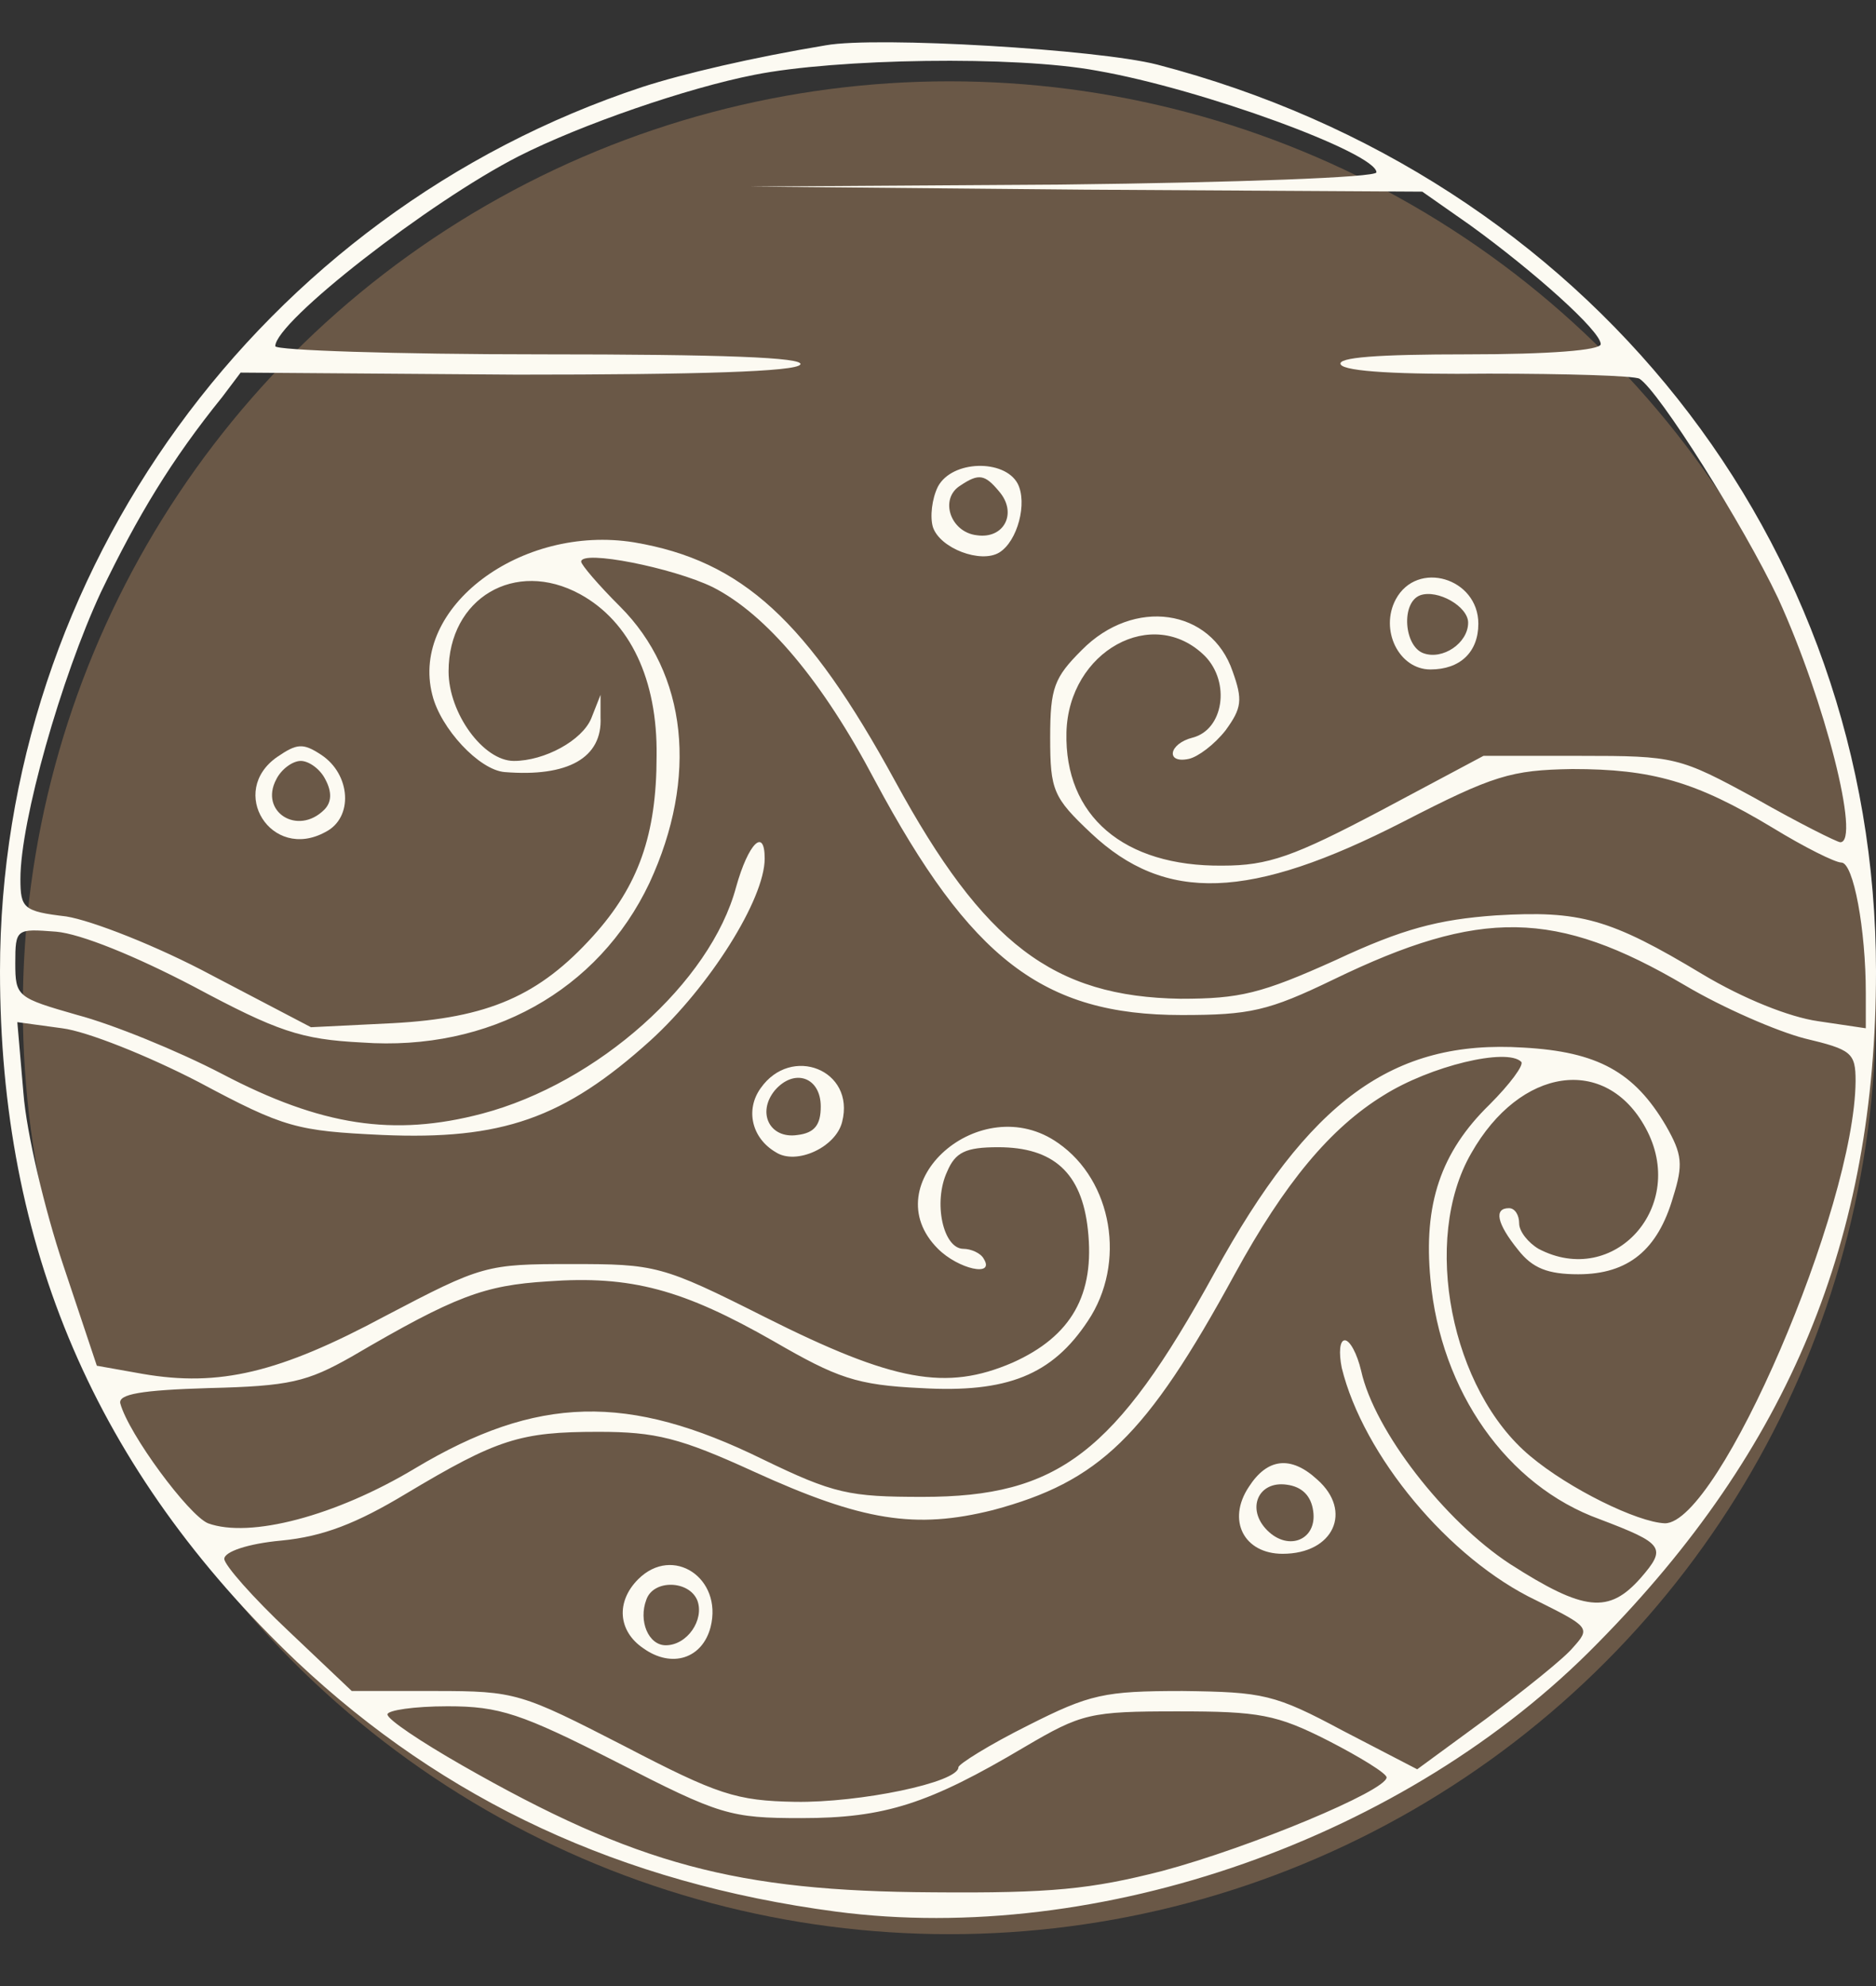 <svg width="34" height="36" viewBox="0 0 34 36" fill="none" xmlns="http://www.w3.org/2000/svg">
<rect x="0" y="0" width="34" height="36" fill="#333333" stroke="none"/>
<circle cx="17.207" cy="18.267" r="16.793" fill="#6A5847"/>
<path d="M14.967 0.821C13.637 1.042 12.38 1.337 11.641 1.577C4.73 3.861 0 10.366 0 17.607C0 22.6 1.737 26.654 5.377 30.118C8.057 32.642 11.253 34.135 15.152 34.651C19.92 35.277 25.5 33.324 28.955 29.786C32.429 26.267 34 22.453 34 17.607C34 9.813 28.752 3.198 20.973 1.171C19.901 0.895 15.891 0.655 14.967 0.821ZM19.883 1.282C21.786 1.613 24.946 2.774 24.946 3.124C24.946 3.217 22.396 3.309 19.273 3.345L13.582 3.382L19.679 3.438L25.777 3.474L26.646 4.083C27.791 4.912 29.011 5.999 29.011 6.238C29.011 6.349 28.087 6.423 26.59 6.423C24.964 6.423 24.225 6.478 24.299 6.607C24.373 6.736 25.371 6.791 26.978 6.773C28.383 6.773 29.621 6.81 29.713 6.865C30.064 7.086 31.598 9.518 32.226 10.845C33.076 12.706 33.723 15.267 33.353 15.267C33.298 15.267 32.596 14.917 31.82 14.475C30.434 13.719 30.36 13.701 28.641 13.701H26.886L25.02 14.696C23.449 15.525 22.987 15.691 22.155 15.691C20.363 15.709 19.291 14.788 19.328 13.277C19.365 11.803 20.899 10.955 21.841 11.895C22.303 12.374 22.174 13.222 21.62 13.369C21.176 13.48 21.121 13.848 21.546 13.756C21.712 13.719 22.008 13.498 22.211 13.24C22.506 12.835 22.525 12.687 22.34 12.171C21.952 11.029 20.548 10.826 19.605 11.784C19.107 12.282 19.033 12.466 19.033 13.369C19.033 14.327 19.088 14.456 19.772 15.101C21.121 16.372 22.654 16.317 25.426 14.898C27.071 14.051 27.385 13.959 28.494 13.94C29.935 13.94 30.729 14.161 32.134 15.009C32.706 15.359 33.261 15.635 33.372 15.635C33.593 15.635 33.815 16.852 33.815 17.994V18.639L32.947 18.51C32.429 18.436 31.598 18.104 30.859 17.662C29.177 16.649 28.641 16.501 27.108 16.593C26.073 16.667 25.426 16.833 24.206 17.404C22.858 18.012 22.47 18.104 21.398 18.104C19.088 18.068 17.831 17.109 16.224 14.161C14.635 11.25 13.452 10.163 11.493 9.831C9.442 9.5 7.428 11.011 7.835 12.595C7.983 13.203 8.685 13.959 9.147 13.995C10.292 14.088 10.921 13.738 10.884 13.001V12.595L10.717 13.019C10.551 13.424 9.867 13.793 9.313 13.793C8.759 13.793 8.13 12.927 8.13 12.171C8.13 10.845 9.332 10.126 10.514 10.771C11.42 11.268 11.918 12.319 11.9 13.701C11.9 15.138 11.567 16.059 10.754 16.962C9.775 18.049 8.851 18.454 7.114 18.547L5.636 18.62L3.843 17.681C2.846 17.146 1.663 16.686 1.201 16.612C0.425 16.52 0.37 16.465 0.37 15.93C0.37 14.88 1.109 12.282 1.829 10.734C2.495 9.352 3.104 8.339 4.028 7.196L4.361 6.754L9.368 6.791C12.676 6.791 14.431 6.736 14.505 6.607C14.579 6.478 13.083 6.423 9.812 6.423C7.151 6.423 4.989 6.349 4.989 6.275C4.989 5.833 7.779 3.659 9.405 2.83C10.533 2.258 12.454 1.595 13.674 1.356C15.152 1.061 18.404 1.005 19.883 1.282ZM12.916 10.642C13.896 11.139 14.912 12.356 15.854 14.143C17.591 17.386 18.903 18.399 21.416 18.399C22.654 18.399 22.987 18.326 24.17 17.754C26.83 16.465 28.198 16.483 30.545 17.865C31.228 18.27 32.208 18.694 32.706 18.823C33.556 19.026 33.63 19.081 33.63 19.597C33.612 21.9 31.154 27.612 30.175 27.612C29.676 27.594 28.438 26.986 27.736 26.396C26.295 25.198 25.759 22.471 26.664 20.905C27.551 19.339 29.103 19.118 29.824 20.445C30.6 21.863 29.251 23.356 27.884 22.637C27.699 22.527 27.533 22.324 27.533 22.177C27.533 22.029 27.459 21.9 27.348 21.9C27.071 21.9 27.126 22.177 27.514 22.656C27.773 22.987 28.05 23.098 28.604 23.098C29.51 23.098 30.046 22.656 30.323 21.697C30.508 21.108 30.489 20.924 30.194 20.408C29.621 19.431 28.955 19.063 27.607 18.989C25.241 18.841 23.726 19.947 22.008 23.079C20.215 26.341 19.18 27.133 16.723 27.133C15.392 27.133 15.115 27.078 13.822 26.451C11.383 25.254 9.738 25.29 7.521 26.617C6.079 27.483 4.527 27.888 3.77 27.612C3.418 27.465 2.328 25.991 2.18 25.438C2.143 25.272 2.55 25.198 3.788 25.161C5.248 25.125 5.562 25.051 6.375 24.59C8.26 23.485 8.777 23.3 9.923 23.227C11.438 23.116 12.38 23.374 14.025 24.314C15.171 24.977 15.522 25.106 16.686 25.161C18.256 25.254 19.07 24.922 19.716 23.945C20.419 22.895 20.16 21.403 19.18 20.721C17.776 19.726 15.817 21.458 17 22.637C17.37 23.006 18.035 23.153 17.831 22.821C17.776 22.711 17.591 22.637 17.462 22.637C17.092 22.637 16.908 21.79 17.166 21.237C17.314 20.887 17.499 20.795 18.09 20.795C19.088 20.795 19.605 21.255 19.716 22.287C19.846 23.466 19.421 24.222 18.349 24.701C17.148 25.217 16.205 25.051 13.859 23.872C11.992 22.932 11.882 22.913 10.348 22.913C8.814 22.913 8.74 22.932 6.985 23.853C5.063 24.885 3.973 25.143 2.587 24.904L1.755 24.756L1.146 22.932C0.813 21.937 0.48 20.537 0.425 19.818L0.314 18.528L1.127 18.639C1.571 18.694 2.679 19.136 3.603 19.615C5.155 20.445 5.377 20.5 6.929 20.573C9.091 20.666 10.219 20.279 11.789 18.86C12.861 17.883 13.859 16.299 13.859 15.562C13.859 14.991 13.563 15.285 13.341 16.078C12.879 17.81 10.828 19.634 8.74 20.186C7.133 20.61 5.821 20.408 4.028 19.468C3.215 19.044 2.033 18.565 1.404 18.399C0.314 18.086 0.277 18.068 0.277 17.459C0.277 16.833 0.296 16.833 1.016 16.888C1.46 16.925 2.458 17.331 3.511 17.883C5.026 18.694 5.451 18.841 6.56 18.897C8.87 19.063 10.847 17.957 11.771 16.004C12.658 14.088 12.454 12.208 11.235 10.992C10.847 10.605 10.533 10.237 10.533 10.181C10.533 9.96 12.196 10.292 12.916 10.642ZM27.57 19.247C27.625 19.302 27.366 19.652 26.997 20.021C26.11 20.887 25.796 21.826 25.925 23.19C26.11 25.217 27.311 26.93 28.992 27.538C30.157 27.981 30.212 28.054 29.732 28.607C29.159 29.252 28.715 29.215 27.366 28.349C26.184 27.575 24.909 25.935 24.669 24.848C24.595 24.535 24.465 24.295 24.373 24.295C24.28 24.295 24.262 24.517 24.317 24.793C24.705 26.378 26.258 28.257 27.847 29.012C28.808 29.491 28.826 29.51 28.512 29.86C28.346 30.063 27.625 30.634 26.941 31.15L25.685 32.071L24.336 31.371C23.098 30.708 22.895 30.671 21.435 30.652C20.012 30.652 19.753 30.708 18.626 31.279C17.924 31.629 17.37 31.979 17.37 32.034C17.37 32.311 15.577 32.679 14.413 32.661C13.341 32.642 13.009 32.532 11.309 31.647C9.442 30.689 9.35 30.652 7.89 30.652H6.375L5.229 29.565C4.583 28.957 4.065 28.367 4.065 28.257C4.065 28.128 4.49 27.981 5.1 27.925C5.858 27.852 6.467 27.612 7.354 27.078C9.017 26.083 9.424 25.954 10.847 25.954C11.882 25.954 12.325 26.064 13.655 26.672C15.633 27.575 16.593 27.723 17.998 27.372C19.92 26.857 20.77 26.046 22.377 23.098C23.283 21.439 24.114 20.445 25.075 19.855C25.925 19.32 27.311 18.989 27.57 19.247ZM11.179 31.942C13.046 32.9 13.23 32.956 14.524 32.956C16.039 32.956 16.834 32.697 18.571 31.666C19.605 31.058 19.753 31.021 21.342 31.021C22.821 31.021 23.135 31.076 24.077 31.555C24.65 31.85 25.13 32.145 25.13 32.218C25.13 32.458 22.654 33.49 21.065 33.914C19.772 34.245 19.051 34.319 16.908 34.301C13.36 34.282 11.53 33.803 8.371 31.997C7.632 31.574 7.022 31.168 7.022 31.076C7.022 31.002 7.502 30.929 8.112 30.929C9.054 30.929 9.442 31.058 11.179 31.942Z" fill="#FCFAF2"/>
<path d="M17 8.818C16.889 9.039 16.852 9.371 16.908 9.555C17.037 9.942 17.776 10.218 18.109 10.016C18.442 9.813 18.626 9.113 18.442 8.763C18.201 8.321 17.259 8.339 17 8.818ZM18.109 8.91C18.442 9.297 18.201 9.776 17.702 9.702C17.222 9.647 17.019 9.039 17.407 8.8C17.739 8.578 17.85 8.597 18.109 8.91Z" fill="#FCFAF2"/>
<path d="M25.297 10.863C25.001 11.416 25.352 12.135 25.925 12.135C26.461 12.135 26.793 11.822 26.793 11.306C26.793 10.476 25.685 10.145 25.297 10.863ZM26.608 11.287C26.608 11.656 26.147 11.969 25.796 11.84C25.444 11.711 25.389 10.919 25.74 10.79C26.054 10.679 26.608 10.992 26.608 11.287Z" fill="#FCFAF2"/>
<path d="M5.026 13.719C4.121 14.346 4.916 15.617 5.895 15.083C6.412 14.825 6.357 14.033 5.821 13.682C5.488 13.461 5.378 13.48 5.026 13.719ZM5.895 14.125C6.024 14.364 6.006 14.549 5.876 14.678C5.396 15.157 4.694 14.714 5.008 14.125C5.1 13.941 5.304 13.793 5.451 13.793C5.599 13.793 5.803 13.941 5.895 14.125Z" fill="#FCFAF2"/>
<path d="M13.785 19.726C13.508 20.113 13.619 20.629 14.062 20.887C14.432 21.126 15.152 20.795 15.263 20.334C15.503 19.394 14.339 18.934 13.785 19.726ZM14.875 20.058C14.875 20.389 14.764 20.537 14.45 20.574C13.951 20.647 13.711 20.168 14.044 19.763C14.395 19.358 14.875 19.523 14.875 20.058Z" fill="#FCFAF2"/>
<path d="M22.636 26.948C22.229 27.556 22.544 28.165 23.246 28.165C24.17 28.165 24.521 27.391 23.874 26.82C23.393 26.377 22.968 26.433 22.636 26.948ZM23.8 27.391C23.874 27.907 23.357 28.128 22.968 27.741C22.58 27.354 22.802 26.838 23.32 26.912C23.597 26.948 23.763 27.114 23.8 27.391Z" fill="#FCFAF2"/>
<path d="M11.567 28.625C11.161 29.031 11.198 29.565 11.66 29.878C12.177 30.247 12.732 30.063 12.879 29.491C13.101 28.607 12.196 27.999 11.567 28.625ZM12.639 29.012C12.768 29.363 12.454 29.823 12.066 29.823C11.752 29.823 11.567 29.381 11.715 28.994C11.845 28.625 12.491 28.644 12.639 29.012Z" fill="#FCFAF2"/>
</svg>
